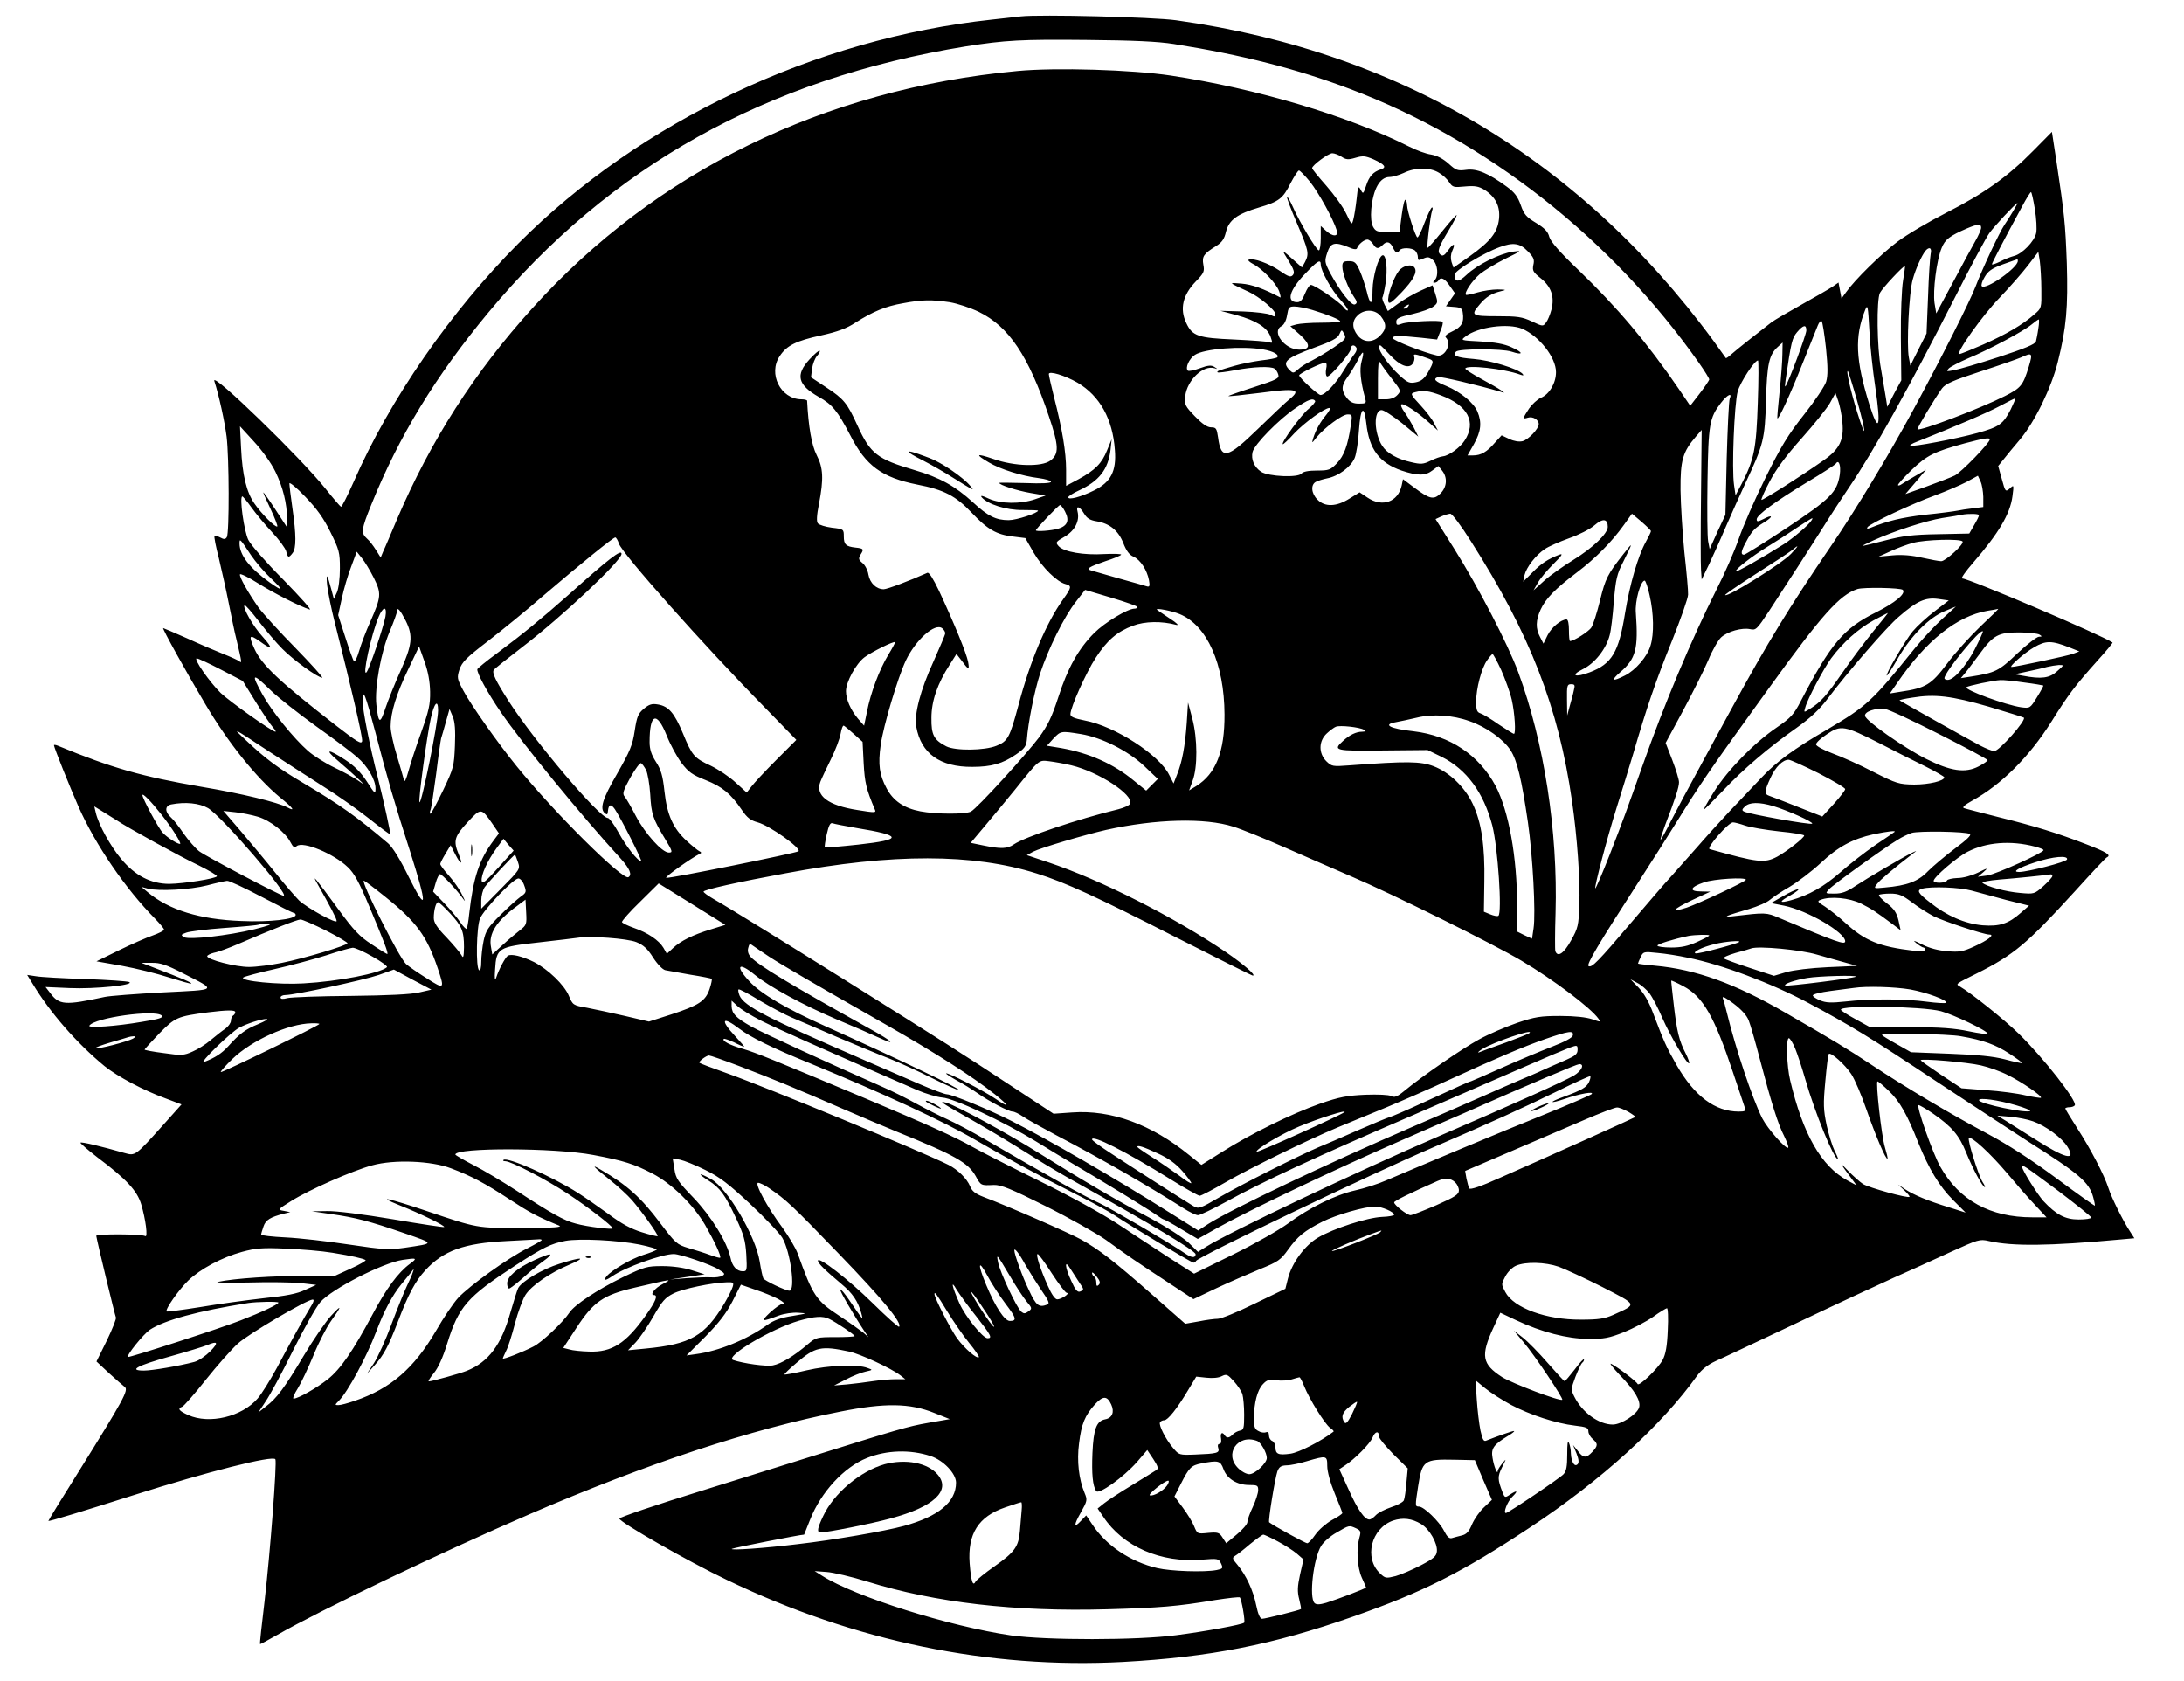 <?xml version="1.0" standalone="no"?>
<!DOCTYPE svg PUBLIC "-//W3C//DTD SVG 20010904//EN"
 "http://www.w3.org/TR/2001/REC-SVG-20010904/DTD/svg10.dtd">
<svg version="1.0" xmlns="http://www.w3.org/2000/svg"
 width="1012pt" height="779pt" viewBox="0 0 1012 779"
 preserveAspectRatio="xMidYMid meet">

<g transform="translate(0,779) scale(0.1,-0.1)"
fill="#000000" stroke="none">
<path d="M4730 7714 c-19 -2 -80 -9 -135 -15 -818 -88 -1627 -470 -2192 -1036
-315 -316 -598 -725 -764 -1105 -29 -65 -55 -117 -59 -116 -4 2 -36 39 -71 83
-114 143 -530 547 -516 500 22 -68 48 -188 57 -258 12 -98 13 -447 1 -466 -7
-10 -13 -11 -31 -1 -12 6 -24 10 -26 7 -3 -3 6 -49 20 -103 13 -55 34 -148 46
-209 12 -60 27 -135 35 -165 27 -115 27 -114 13 -103 -7 5 -40 20 -73 33 -33
13 -108 45 -167 72 -59 26 -110 48 -112 48 -6 0 107 -204 194 -350 106 -180
237 -343 348 -435 60 -48 73 -67 34 -46 -46 24 -210 64 -401 96 -272 47 -412
86 -663 190 -10 4 -18 5 -18 2 0 -10 76 -199 114 -285 78 -176 218 -381 355
-519 22 -23 41 -45 41 -50 0 -5 -24 -17 -52 -27 -29 -10 -100 -41 -157 -69
l-104 -51 119 -21 c65 -12 163 -36 218 -54 54 -17 100 -30 102 -28 4 4 -36 21
-171 73 l-60 23 48 0 c39 1 68 -9 146 -49 158 -81 164 -75 -95 -88 -126 -7
-247 -16 -269 -21 -185 -40 -211 -38 -253 19 l-21 27 113 -5 c115 -5 301 14
275 28 -8 4 -99 10 -204 14 -104 3 -208 9 -229 13 l-40 6 24 -39 c82 -136 205
-277 335 -384 60 -48 180 -112 282 -149 l74 -28 -84 -94 c-131 -146 -130 -145
-180 -131 -105 30 -200 53 -204 48 -3 -2 33 -33 78 -68 136 -102 184 -155 203
-217 21 -70 32 -156 19 -148 -16 10 -228 11 -227 1 5 -31 87 -370 91 -378 3
-5 -16 -53 -42 -107 l-48 -97 58 -54 c32 -29 65 -58 73 -64 19 -14 -5 -58
-214 -393 -78 -124 -141 -227 -140 -228 2 -3 170 48 396 120 340 108 644 185
656 166 8 -13 -24 -432 -50 -657 -13 -108 -23 -198 -21 -199 1 -2 37 18 81 43
199 114 752 379 1169 559 542 234 1026 394 1440 475 206 41 321 39 433 -6 l73
-29 -98 -17 c-98 -17 -140 -30 -578 -167 -126 -40 -331 -103 -455 -142 -236
-73 -400 -129 -400 -135 0 -16 321 -200 498 -284 592 -285 1215 -413 1835
-380 401 22 693 79 1064 209 326 114 508 206 821 413 333 220 610 472 778 707
20 26 47 48 84 65 30 13 199 93 375 176 176 84 379 178 450 210 72 32 190 85
263 119 128 58 135 61 178 51 110 -25 279 -23 607 7 l67 6 -20 31 c-32 48 -86
157 -100 201 -20 62 -84 184 -145 278 -30 47 -55 88 -55 91 0 3 9 6 19 6 11 0
22 4 25 9 12 19 -145 220 -261 333 -68 66 -222 189 -271 217 -21 12 -23 11 78
61 172 86 232 137 454 380 77 85 144 157 149 158 21 10 -2 24 -95 60 -134 52
-237 84 -411 127 -78 20 -149 38 -157 41 -9 3 4 15 38 34 135 74 264 202 368
367 78 125 110 167 212 281 41 45 73 84 71 85 -49 34 -666 297 -697 297 -7 0
16 33 51 73 118 136 171 225 182 307 7 54 7 55 -12 37 -20 -17 -21 -16 -37 43
l-17 61 26 32 c14 18 48 59 76 92 67 80 144 237 174 357 40 159 48 254 42 458
-7 187 -11 225 -48 472 l-21 137 -87 -88 c-119 -121 -228 -198 -403 -287 -82
-42 -184 -102 -226 -134 -76 -57 -198 -177 -238 -234 l-21 -29 -7 37 -7 37
-27 -19 c-15 -10 -79 -47 -142 -82 -63 -35 -126 -72 -140 -82 -60 -46 -167
-131 -188 -150 -12 -11 -24 -19 -25 -17 -622 888 -1481 1416 -2547 1565 -109
15 -632 28 -720 18z m710 -128 c314 -50 566 -114 815 -208 633 -238 1211 -692
1618 -1270 26 -37 47 -71 47 -76 0 -4 -20 -34 -44 -65 l-44 -57 -53 78 c-148
216 -285 378 -466 552 -87 83 -127 130 -134 152 -6 25 -22 41 -61 65 -45 27
-56 39 -71 82 -14 40 -29 60 -65 86 -84 62 -139 85 -188 78 -40 -5 -47 -3 -82
29 -26 23 -53 37 -81 42 -23 3 -69 20 -102 37 -284 143 -708 269 -1104 329
-181 27 -531 38 -711 21 -896 -84 -1675 -465 -2248 -1100 -269 -297 -471 -614
-626 -976 -28 -66 -56 -133 -64 -149 l-12 -29 -22 35 c-12 19 -30 43 -42 53
-28 25 -26 43 21 158 127 315 297 594 541 888 564 679 1291 1084 2213 1234
183 29 258 33 560 30 217 -2 329 -7 405 -19z m776 -522 c21 -14 31 -15 65 -5
34 10 45 9 83 -7 53 -24 63 -38 34 -47 -35 -11 -54 -32 -68 -76 -13 -39 -14
-39 -25 -18 -11 20 -13 15 -19 -44 -4 -36 -11 -79 -15 -94 -7 -27 -8 -26 -33
27 -14 30 -56 88 -92 129 -36 41 -66 77 -66 82 0 13 74 68 93 69 10 0 29 -7
43 -16z m451 -74 c18 -10 39 -30 48 -44 16 -24 21 -25 73 -20 46 4 63 1 90
-15 52 -33 74 -77 68 -135 -7 -63 -39 -104 -137 -174 l-74 -52 -9 26 c-5 17
-4 35 3 51 17 37 7 39 -19 3 -17 -24 -25 -28 -35 -20 -17 14 -10 34 39 115 20
33 36 64 36 68 0 5 -30 -28 -66 -73 -36 -45 -67 -80 -69 -78 -5 5 13 151 21
172 4 11 3 17 -2 14 -5 -4 -20 -36 -34 -72 -13 -36 -28 -66 -32 -66 -8 0 -48
123 -48 149 0 10 -3 21 -7 25 -5 4 -12 -27 -18 -71 l-10 -78 -55 0 c-48 0 -56
3 -68 25 -8 16 -11 44 -8 81 9 94 40 149 85 149 14 0 44 9 66 19 53 26 121 26
162 1z m-597 -42 c40 -50 109 -175 124 -225 10 -31 -19 -31 -51 -1 l-23 21 0
-56 c0 -31 -4 -57 -9 -57 -11 0 -91 134 -121 203 -12 27 -24 47 -26 44 -3 -2
18 -57 46 -122 54 -127 57 -140 37 -179 l-14 -25 -24 21 c-75 67 -73 66 -39
11 26 -42 30 -56 21 -67 -10 -12 -20 -9 -62 20 -50 34 -120 59 -142 51 -7 -2
2 -11 19 -20 43 -22 107 -89 121 -126 6 -18 9 -31 5 -29 -78 41 -131 60 -179
64 -63 5 -64 7 33 -38 50 -23 124 -85 124 -104 0 -12 -4 -13 -22 -3 -13 7 -70
14 -128 16 l-105 3 75 -20 c91 -25 141 -57 157 -99 10 -29 10 -32 -4 -27 -8 4
-82 9 -164 13 -167 7 -194 16 -222 76 -32 66 -16 131 44 193 37 38 41 46 35
77 -7 39 1 51 59 87 27 17 38 32 46 67 14 54 52 82 154 112 91 27 110 41 145
112 17 32 34 59 39 59 5 0 28 -24 51 -52z m3359 -127 c7 -43 10 -93 6 -111 -8
-38 -65 -97 -103 -106 -15 -4 -44 -15 -64 -26 -21 -10 -38 -16 -38 -12 0 5 52
106 139 266 20 38 39 68 42 68 3 0 11 -36 18 -79z m-100 -8 c-12 -21 -31 -50
-41 -65 -23 -34 -102 -202 -134 -286 -25 -66 -159 -332 -289 -572 -111 -205
-265 -461 -381 -630 -193 -283 -295 -450 -456 -745 -36 -66 -106 -194 -155
-285 -50 -91 -109 -202 -132 -247 -23 -46 -43 -83 -46 -83 -3 0 7 30 21 68 47
122 64 175 64 198 0 12 -14 58 -31 102 l-31 80 80 148 c44 82 97 187 117 234
19 47 47 95 60 107 31 28 97 46 135 38 26 -6 31 -1 86 82 116 178 163 251 244
378 45 72 104 162 130 200 116 172 273 454 485 870 75 149 149 286 163 305 23
32 122 138 130 139 2 1 -7 -16 -19 -36z m-149 -78 c0 -8 -12 -36 -27 -62 -15
-26 -62 -113 -104 -192 l-77 -143 -8 48 c-8 57 9 197 33 255 16 40 37 56 118
91 50 21 65 22 65 3z m-2818 -75 c15 -24 24 -25 45 -5 19 20 35 15 48 -13 11
-24 20 -28 30 -12 9 14 58 13 73 -2 7 -7 12 -20 12 -30 0 -15 3 -16 25 -6 21
9 28 8 45 -7 22 -20 27 -74 8 -93 -9 -9 -9 -12 -1 -12 7 0 15 5 18 10 11 19
30 10 53 -25 l24 -34 -21 -30 -21 -30 37 -3 c31 -2 39 -7 41 -27 7 -44 -6 -67
-48 -86 -28 -13 -37 -22 -30 -29 28 -28 -4 -92 -42 -83 -63 14 -208 72 -205
81 4 12 25 12 134 1 l72 -8 15 38 c9 21 14 41 10 44 -9 9 -161 2 -189 -9 -21
-8 -25 -7 -25 10 0 15 14 22 75 35 42 10 85 25 97 35 21 16 21 20 9 58 l-13
40 -54 -24 c-29 -13 -75 -39 -103 -59 l-50 -36 -15 29 c-8 16 -13 32 -10 34 2
3 9 32 14 64 11 65 3 137 -14 131 -19 -6 -45 -99 -46 -159 0 -32 -3 -58 -8
-58 -4 0 -13 22 -19 50 -7 27 -21 70 -32 95 -17 39 -24 45 -50 45 -26 0 -31
-4 -31 -25 0 -31 27 -101 53 -139 16 -23 17 -30 6 -36 -15 -10 -69 59 -116
146 -25 49 -26 54 -13 93 15 47 35 52 98 26 24 -11 38 -12 40 -5 6 18 33 40
48 40 7 0 19 -9 26 -20z m717 -34 c28 -28 32 -39 26 -64 -5 -26 -1 -33 34 -61
49 -39 65 -86 50 -145 -6 -23 -17 -50 -25 -60 -14 -19 -15 -19 -66 5 -45 21
-66 24 -160 24 -119 0 -125 4 -82 54 29 35 55 51 99 62 27 6 25 7 -15 8 -25 0
-67 -6 -94 -14 -27 -8 -51 -13 -53 -11 -10 9 29 66 64 96 21 17 74 49 118 71
78 38 79 39 35 33 -61 -9 -166 -61 -214 -107 -38 -36 -55 -36 -56 0 0 19 130
99 209 128 62 23 94 19 130 -19z m1867 -13 c-3 -16 -9 -104 -12 -198 l-7 -170
-38 -75 -37 -74 -7 38 c-11 56 1 303 18 361 14 50 40 108 59 133 18 21 31 13
24 -15z m513 -164 c1 -86 1 -87 -32 -115 -54 -48 -131 -93 -237 -140 -55 -24
-104 -44 -110 -44 -21 0 107 180 185 260 45 47 104 114 131 149 l49 64 7 -44
c3 -24 7 -83 7 -130z m-109 132 c0 -32 -149 -136 -167 -117 -4 4 1 23 13 42
16 28 33 40 84 59 36 13 66 23 68 24 1 1 2 -3 2 -8z m-3230 -17 c0 -28 50
-119 91 -163 22 -24 38 -46 34 -49 -3 -3 -12 4 -20 15 -16 23 -133 103 -151
103 -6 0 -18 -18 -27 -40 -11 -28 -21 -40 -36 -40 -52 0 -37 55 36 131 58 61
73 70 73 43z m2698 -75 c-6 -36 -11 -150 -10 -262 l2 -199 -33 -61 -32 -62 -7
45 c-4 25 -14 83 -22 130 -19 99 -21 321 -5 353 12 23 111 129 116 124 1 -2
-3 -32 -9 -68z m-4418 -99 c36 -6 97 -26 136 -45 139 -68 230 -204 324 -483
47 -139 48 -175 7 -206 -41 -30 -167 -27 -265 8 -79 27 -86 22 -19 -17 52 -31
154 -63 230 -72 31 -4 57 -12 57 -17 0 -7 -43 -9 -120 -6 -66 2 -120 2 -120 1
0 -10 82 -36 145 -47 l70 -12 -49 -17 c-67 -23 -160 -22 -215 3 -29 14 -40 16
-32 6 27 -32 114 -60 189 -59 39 0 72 -1 72 -3 0 -11 -100 -44 -136 -44 -59 0
-96 18 -166 83 -82 75 -154 115 -270 149 -173 51 -205 75 -265 207 -47 103
-63 123 -144 176 l-71 47 5 40 c3 22 13 48 23 59 9 10 15 21 12 24 -3 3 -24
-15 -47 -40 -66 -72 -55 -118 43 -174 63 -35 87 -65 146 -178 72 -141 146
-195 310 -228 125 -24 179 -53 252 -130 74 -78 115 -102 193 -111 l56 -7 39
-68 c41 -70 108 -135 147 -145 30 -8 29 -15 -11 -71 -78 -109 -153 -286 -207
-491 -40 -149 -49 -166 -101 -187 -56 -23 -191 -24 -233 -3 -58 30 -70 53 -69
132 0 78 28 159 85 247 l31 49 21 -27 c36 -49 40 -50 33 -10 -7 39 -65 180
-135 330 -27 56 -46 87 -54 83 -80 -36 -186 -76 -202 -76 -34 0 -64 28 -71 68
-3 20 -16 45 -28 54 -18 15 -19 20 -8 39 16 25 14 28 -24 32 -44 5 -54 14 -54
52 0 33 -1 34 -55 40 -30 4 -59 13 -65 20 -7 8 -6 36 5 91 22 115 20 166 -11
226 -23 45 -38 132 -44 251 0 4 -12 7 -27 7 -96 1 -155 119 -100 200 32 49 76
71 192 96 76 17 118 32 160 60 81 51 138 75 219 89 89 17 134 17 216 5z m2125
-20 c-3 -5 -12 -10 -18 -10 -7 0 -6 4 3 10 19 12 23 12 15 0z m2165 -377 c27
-185 16 -216 -28 -77 -64 207 -69 314 -19 439 11 27 13 16 19 -95 3 -69 16
-189 28 -267z m-2609 361 c72 -22 129 -45 129 -53 0 -3 -39 -6 -87 -6 -49 0
-101 -4 -116 -8 l-28 -8 46 -41 c49 -45 48 -68 -5 -68 -67 0 -130 84 -82 109
12 6 22 26 26 51 6 36 9 40 34 40 16 0 53 -7 83 -16z m318 -30 c27 -35 26 -59
-4 -89 -33 -34 -77 -33 -104 1 -27 34 -27 68 1 94 32 29 81 27 107 -6z m2062
-147 c9 -88 9 -126 1 -155 -6 -20 -52 -89 -102 -152 -75 -95 -107 -147 -180
-295 -49 -99 -104 -225 -123 -281 -19 -55 -65 -161 -103 -235 -118 -235 -242
-531 -340 -808 -81 -228 -89 -251 -156 -423 -34 -87 -64 -156 -66 -154 -5 6
53 227 98 371 23 72 57 184 77 250 63 216 104 337 180 525 41 102 75 199 75
215 1 17 -7 104 -17 195 -9 91 -17 221 -18 290 -1 137 10 176 71 247 l27 31
-3 -301 c-2 -166 -2 -322 0 -347 l3 -45 34 70 c18 39 53 115 76 170 24 55 65
147 92 205 85 181 91 205 96 385 5 169 14 212 56 249 l21 19 -1 -54 c0 -30 -6
-108 -13 -174 -7 -66 -12 -121 -10 -123 5 -7 59 109 116 253 33 83 65 162 71
177 6 15 14 24 18 20 4 -4 13 -60 20 -125z m984 91 c-3 -24 -9 -51 -11 -60 -4
-13 -53 -33 -172 -72 -92 -30 -185 -57 -207 -61 -36 -7 -38 -6 -25 8 8 8 49
29 90 47 97 40 257 126 293 156 16 13 31 24 34 24 2 0 2 -19 -2 -42z m-2392
-1 c79 -34 157 -133 157 -201 0 -51 -31 -103 -70 -119 -16 -7 -41 -30 -55 -50
-30 -46 -31 -50 -5 -42 23 7 50 -10 50 -30 0 -22 -48 -72 -75 -79 -16 -4 -40
0 -61 10 l-36 17 -32 -35 c-36 -42 -64 -58 -100 -58 l-26 0 30 53 c33 59 37
100 16 150 -17 41 -78 91 -145 119 -52 21 -62 32 -38 41 11 4 188 -38 287 -67
24 -8 24 -7 5 6 -11 8 -53 32 -92 53 -40 22 -73 43 -73 47 0 19 180 0 255 -28
14 -5 17 -4 10 4 -22 24 -150 63 -227 69 -77 6 -100 15 -81 34 14 14 213 14
256 0 57 -19 58 -5 1 20 -34 16 -77 23 -143 27 -94 5 -94 5 -70 23 56 44 196
63 262 36z m1317 -8 c0 -19 -85 -247 -97 -259 -3 -3 -2 11 1 30 26 178 30 193
53 221 29 34 43 37 43 8z m-2140 -19 c9 -17 3 -24 -47 -58 -32 -22 -78 -49
-103 -62 -25 -12 -55 -31 -66 -42 -20 -18 -23 -18 -38 -3 -38 38 -19 55 116
105 73 26 106 43 113 59 12 26 12 26 25 1z m55 -61 c4 -5 0 -18 -7 -27 -8 -9
-31 -45 -52 -79 -35 -59 -86 -113 -107 -113 -12 0 -99 80 -99 91 0 9 104 59
122 59 5 0 7 -13 3 -29 -3 -16 -2 -32 4 -35 11 -7 111 109 111 130 0 16 16 19
25 3z m155 -33 c47 -51 88 -66 106 -41 7 9 10 24 7 32 -6 16 4 14 65 -8 27
-10 27 -14 -1 -64 -17 -29 -31 -41 -56 -46 -29 -6 -38 -2 -72 28 -64 58 -119
143 -93 143 2 0 22 -20 44 -44z m-587 25 c47 -8 77 -25 65 -37 -4 -3 -37 -10
-75 -14 -37 -5 -93 -16 -123 -25 -77 -22 -83 -25 -78 -30 2 -3 39 2 82 10 83
16 164 19 182 7 6 -4 14 -16 17 -27 6 -18 -6 -24 -114 -59 -66 -21 -119 -40
-117 -41 2 -2 68 5 148 15 164 22 192 17 137 -28 -18 -14 -84 -77 -148 -139
-143 -139 -171 -145 -185 -39 -6 41 -9 46 -32 46 -18 0 -41 16 -75 51 -46 48
-49 54 -45 94 9 74 83 145 136 129 15 -5 15 -4 -1 6 -14 9 -29 8 -67 -6 -27
-10 -52 -15 -56 -11 -13 13 6 55 33 73 43 28 215 42 316 25z m456 -56 c-10
-36 -5 -90 17 -172 6 -21 3 -23 -29 -23 -26 0 -41 7 -56 26 -27 35 -26 58 3
97 13 18 34 52 46 75 26 52 34 51 19 -3z m3092 -23 c-27 -88 -36 -99 -111
-137 -115 -58 -394 -164 -405 -154 -3 4 81 145 114 190 16 21 52 37 178 78 87
28 172 58 188 65 52 24 55 21 36 -42z m-2953 -55 c44 -56 45 -58 27 -77 -12
-13 -31 -20 -54 -20 l-36 0 0 95 c0 64 3 89 9 77 5 -9 29 -43 54 -75z m1697
-114 c-7 -214 -17 -261 -74 -373 l-29 -55 -7 48 c-11 74 1 374 17 434 13 44
78 143 94 143 3 0 3 -89 -1 -197z m-3152 94 c103 -61 163 -168 173 -312 8 -98
-19 -149 -96 -187 -60 -30 -120 -46 -120 -32 0 5 22 19 48 31 95 44 137 98
148 190 l5 48 -21 -51 c-24 -60 -55 -92 -132 -134 l-58 -31 0 74 c0 82 -18
190 -56 337 -13 52 -24 100 -24 107 0 16 74 -6 133 -40z m3611 -79 c45 -159
46 -200 1 -56 -31 101 -53 199 -42 188 2 -3 21 -62 41 -132z m-1929 21 c127
-47 168 -125 111 -211 -21 -32 -72 -69 -99 -72 -12 -1 -39 -11 -59 -21 -33
-16 -44 -17 -90 -6 -63 14 -111 41 -133 75 -39 60 -41 166 -3 166 11 0 53 -28
95 -61 l75 -62 -22 44 c-13 24 -32 56 -43 71 -11 15 -18 31 -14 34 8 9 75 -35
129 -84 l41 -37 -18 34 c-9 19 -37 55 -61 81 -49 53 -51 57 -26 63 36 10 63 6
117 -14z m1862 -125 c8 -82 -13 -125 -86 -176 -99 -70 -285 -188 -289 -184 -2
3 15 42 39 87 30 57 75 117 147 198 57 64 116 137 131 163 l26 47 13 -37 c7
-20 16 -64 19 -98z m-522 109 c-4 -10 -10 -135 -14 -278 l-6 -260 -37 -79 -36
-80 -7 36 c-4 20 -5 146 -3 279 4 264 9 293 62 362 30 39 54 50 41 20z m1302
-50 c-35 -68 -53 -81 -154 -109 -97 -27 -304 -66 -312 -59 -2 3 11 11 30 18
181 72 326 134 384 165 39 21 71 37 73 36 2 -1 -8 -24 -21 -51z m-3223 39 c2
-4 -11 -20 -30 -36 -33 -26 -128 -156 -120 -164 2 -2 26 20 52 49 48 51 142
119 164 119 7 0 0 -14 -14 -31 -29 -35 -49 -71 -61 -109 -7 -25 -7 -25 15 3
36 45 120 107 144 107 22 0 23 -2 15 -52 -14 -93 -31 -139 -64 -174 -30 -31
-37 -34 -92 -34 -40 0 -65 -5 -72 -14 -17 -20 -152 -14 -187 8 -33 22 -48 58
-40 92 9 36 123 152 199 203 60 41 81 48 91 33z m237 -103 c13 -120 60 -183
163 -219 75 -25 111 -25 144 1 l27 20 17 -21 c26 -32 23 -76 -7 -106 -31 -31
-50 -27 -122 27 l-52 39 -6 -29 c-17 -77 -90 -103 -159 -56 l-36 24 -47 -29
c-60 -38 -114 -40 -148 -5 -29 28 -33 70 -7 83 9 5 33 12 52 16 52 10 109 52
127 94 8 19 17 78 20 129 7 105 24 122 34 32z m-5055 -224 c35 -72 54 -148 54
-218 l0 -40 -55 84 c-30 46 -55 81 -55 77 0 -3 16 -39 35 -79 19 -40 32 -75
30 -78 -8 -7 -73 58 -106 106 -37 53 -56 132 -62 258 l-5 100 64 -70 c38 -41
80 -99 100 -140z m7944 149 c0 -16 -133 -153 -162 -167 -18 -9 -77 -31 -131
-51 l-98 -35 48 56 48 57 -50 -29 c-28 -16 -56 -33 -63 -38 -7 -5 -15 -8 -17
-5 -3 3 25 34 62 70 72 69 105 85 247 124 87 23 116 28 116 18z m-695 -163
c-12 -81 -44 -113 -246 -247 -103 -68 -192 -124 -198 -124 -16 0 -14 16 9 58
27 51 39 64 83 91 45 27 43 40 -2 16 -26 -13 -31 -13 -31 -1 0 19 82 80 232
171 71 42 130 81 134 86 14 23 25 -6 19 -50z m665 -103 l0 -47 -47 -6 c-27 -3
-59 -8 -73 -11 -14 -3 -82 -12 -151 -19 -108 -13 -172 -28 -253 -61 -13 -5
-17 -4 -13 3 10 17 211 111 314 148 51 19 116 47 145 62 l53 29 12 -26 c7 -14
12 -46 13 -72z m-7659 -163 c41 -83 44 -94 44 -169 0 -46 -6 -94 -14 -111
l-14 -30 -12 45 c-19 73 -25 79 -19 17 4 -31 19 -108 35 -170 72 -284 130
-532 127 -550 -3 -17 -22 -5 -123 73 -260 202 -342 279 -376 354 -28 62 -24
69 23 36 60 -44 66 -37 15 20 -45 49 -94 136 -84 146 3 3 32 -30 65 -73 33
-43 82 -101 110 -129 51 -52 165 -134 185 -134 6 0 -50 62 -124 138 -74 75
-151 160 -171 187 -49 70 -90 143 -86 154 1 5 39 -13 83 -41 75 -47 195 -108
240 -122 11 -3 -44 58 -121 137 -78 78 -151 161 -163 185 -20 39 -43 202 -28
202 3 0 22 -23 42 -51 20 -28 63 -80 95 -114 33 -35 62 -75 66 -89 7 -31 12
-32 30 -8 17 22 17 83 -1 207 -8 55 -14 107 -14 115 0 8 33 -19 73 -61 54 -56
85 -99 117 -164z m3404 95 c22 -42 11 -67 -33 -80 -33 -9 -102 -14 -102 -7 0
7 105 117 112 117 4 0 15 -14 23 -30z m88 -9 c13 -22 27 -31 57 -36 62 -10
102 -43 125 -101 14 -36 28 -55 47 -63 32 -14 63 -62 72 -109 5 -28 3 -33 -12
-28 -9 3 -66 19 -127 36 -60 17 -118 34 -129 37 -26 7 -10 17 66 43 37 12 70
25 73 30 2 4 -32 5 -78 3 -95 -6 -187 10 -211 36 -16 18 -15 20 28 45 47 28
70 73 59 116 -8 30 10 24 30 -9z m1793 -129 c273 -428 406 -770 468 -1202 24
-164 39 -373 34 -484 -3 -93 -6 -106 -38 -163 -33 -60 -62 -80 -73 -50 -2 6
-2 86 1 177 11 379 -53 791 -173 1116 -48 130 -185 394 -295 569 l-88 140 26
12 c15 7 34 12 42 13 9 0 50 -55 96 -128z m834 47 c0 -4 -11 -26 -24 -50 -36
-65 -74 -196 -96 -330 -29 -181 -61 -235 -164 -274 -68 -26 -92 -15 -31 15 55
27 108 94 124 158 6 21 14 90 19 155 9 104 14 127 44 185 46 93 46 93 2 37
-75 -95 -85 -115 -110 -217 -14 -57 -32 -113 -40 -125 -12 -19 -81 -63 -99
-63 -3 0 -5 23 -5 50 0 30 -4 50 -11 50 -26 0 -70 -37 -88 -73 l-19 -39 -16
31 c-21 39 -20 77 3 127 23 50 65 94 168 172 87 66 161 141 217 219 l38 53 44
-37 c24 -21 44 -40 44 -44z m1520 74 c0 -5 -10 -25 -23 -47 l-22 -38 -145 -3
c-118 -2 -164 -8 -245 -29 -55 -14 -102 -26 -105 -25 -3 0 20 11 50 25 95 43
242 91 320 104 41 6 82 13 90 15 32 6 80 5 80 -2z m-1720 -54 c0 -31 -69 -97
-158 -152 -47 -29 -108 -72 -136 -97 l-50 -45 20 35 c10 19 43 58 72 87 40 40
47 50 27 43 -52 -20 -83 -40 -124 -82 l-43 -43 6 30 c9 37 52 93 94 121 17 12
68 34 112 50 46 16 97 42 118 60 39 34 62 31 62 -7z m944 30 c-12 -21 -86 -83
-128 -110 -98 -62 -218 -130 -222 -126 -7 7 74 70 146 114 36 22 97 61 135 87
76 50 80 52 69 35z m-5526 -108 c17 -48 393 -471 674 -757 l148 -152 -93 -93
c-52 -52 -103 -107 -115 -123 l-22 -28 -52 47 c-29 27 -81 61 -114 77 -78 36
-87 47 -129 149 -40 96 -67 127 -116 135 -28 5 -41 1 -66 -20 -26 -22 -32 -36
-42 -102 -10 -66 -21 -93 -81 -198 -69 -119 -82 -163 -57 -184 10 -8 13 -6 14
10 3 32 14 35 32 9 29 -43 129 -241 122 -241 -16 0 -70 69 -105 133 -20 37
-43 67 -49 67 -39 0 -342 358 -459 540 -62 97 -79 133 -70 146 4 6 63 53 132
106 186 142 460 400 460 432 0 23 -57 -21 -247 -191 -121 -107 -207 -178 -333
-272 -47 -34 -86 -67 -88 -71 -5 -14 47 -110 109 -200 94 -138 376 -483 557
-680 40 -45 52 -73 34 -84 -26 -16 -342 297 -518 514 -87 107 -214 287 -248
352 -28 53 -29 58 -17 96 12 35 32 55 131 131 65 50 183 146 261 214 171 146
320 267 330 267 4 0 12 -13 17 -29z m-1705 -53 c21 -31 62 -79 92 -107 61 -58
59 -65 -6 -19 -92 66 -139 126 -139 180 0 25 2 23 53 -54z m7931 63 c8 -12
-79 -91 -99 -91 -9 0 -48 7 -88 16 -47 11 -93 15 -137 11 l-65 -6 55 25 c30
14 78 32 105 39 56 15 221 20 229 6z m-795 -57 c-44 -46 -294 -202 -305 -191
-3 2 60 45 139 96 79 50 155 100 168 110 37 31 36 25 -2 -15z m-6567 -111 c36
-73 35 -87 -16 -203 -20 -44 -43 -105 -52 -136 -9 -31 -19 -52 -24 -47 -4 4
-22 54 -40 111 l-33 102 17 78 c9 42 28 108 43 146 l26 70 24 -30 c13 -16 38
-57 55 -91z m5912 -82 c19 -83 21 -178 4 -232 -14 -50 -69 -114 -119 -139 -59
-30 -67 -24 -21 16 72 62 84 107 72 274 -5 54 22 150 41 150 4 0 15 -31 23
-69z m1173 26 c16 -17 -36 -60 -124 -104 -150 -74 -209 -144 -348 -410 -33
-64 -46 -78 -113 -124 -104 -71 -226 -196 -289 -296 -29 -46 -50 -83 -47 -83
3 0 42 39 87 86 94 100 215 203 342 292 62 44 106 85 140 130 98 130 278 338
334 385 84 73 123 90 182 82 l49 -7 -64 -49 c-36 -27 -82 -69 -103 -94 -35
-42 -130 -205 -120 -205 3 0 27 37 53 83 60 102 142 185 214 215 l53 22 -65
-59 c-36 -33 -91 -93 -124 -133 -200 -248 -221 -268 -409 -379 -156 -91 -232
-147 -302 -221 -37 -40 -105 -110 -149 -157 -45 -48 -112 -122 -150 -166 -38
-43 -92 -104 -120 -135 -28 -30 -111 -127 -186 -215 -152 -179 -182 -210 -197
-201 -11 7 45 101 229 386 62 96 142 222 178 280 109 176 155 244 431 625 242
335 325 429 408 456 29 9 200 6 210 -4z m-3547 -79 c0 -5 -6 -8 -13 -8 -32 0
-138 -64 -187 -113 -73 -73 -123 -163 -166 -297 -30 -92 -48 -129 -89 -186
-60 -80 -288 -330 -316 -344 -24 -13 -161 -13 -234 1 -75 14 -126 48 -157 107
-33 62 -40 109 -27 201 12 87 79 311 116 390 46 97 136 177 169 150 8 -6 14
-17 14 -23 0 -6 -25 -65 -55 -132 -60 -131 -90 -244 -79 -302 22 -123 110
-186 259 -185 89 0 141 15 202 57 40 27 48 39 51 67 6 83 35 225 61 307 38
116 113 267 167 335 l42 54 121 -36 c67 -20 121 -39 121 -43z m-3484 -45 c-9
-48 -75 -245 -88 -258 -21 -22 23 179 57 258 8 20 20 37 26 37 7 0 9 -13 5
-37z m94 -19 c35 -70 30 -112 -24 -232 -26 -57 -57 -135 -70 -173 -25 -76 -32
-73 -42 15 -9 78 21 245 62 341 19 45 34 87 34 94 0 21 15 4 40 -45z m3586 31
c127 -52 207 -231 208 -465 1 -172 -40 -275 -131 -332 l-33 -20 16 44 c24 63
23 196 -1 288 l-20 75 -6 -95 c-8 -109 -21 -179 -45 -239 l-16 -41 -21 41
c-46 92 -251 225 -391 251 -50 10 -66 17 -66 29 0 31 73 194 117 261 53 82
100 122 173 149 55 21 133 22 200 4 15 -4 4 8 -29 29 -29 19 -56 38 -60 41 -9
10 69 -5 105 -20z m3711 -57 c-48 -46 -118 -123 -155 -173 -73 -97 -98 -113
-216 -130 l-49 -8 34 49 c133 195 277 310 418 334 25 4 48 8 50 9 3 0 -34 -36
-82 -81z m-496 -22 c-38 -47 -103 -133 -144 -193 -76 -109 -99 -135 -150 -167
-29 -18 -29 -18 -22 6 10 39 85 180 120 228 54 73 126 137 195 175 36 19 66
35 68 35 1 0 -29 -38 -67 -84z m468 -87 c-43 -80 -96 -139 -124 -139 -8 0 -15
3 -15 8 0 27 165 230 178 217 2 -2 -16 -41 -39 -86z m301 71 c13 -8 13 -10 -2
-10 -10 0 -55 -35 -101 -78 -85 -81 -101 -89 -216 -107 l-45 -7 25 30 c13 17
42 55 64 85 61 84 85 97 180 97 44 0 87 -5 95 -10z m-5334 -94 c-41 -68 -82
-176 -99 -265 l-13 -63 -29 33 c-34 41 -55 89 -55 127 0 42 46 127 86 157 32
24 136 76 142 70 1 -1 -13 -28 -32 -59z m5474 34 l45 -18 -29 -11 c-22 -9
-266 -61 -285 -61 -15 0 62 67 104 91 55 32 81 32 165 -1z m-7597 -205 c1 -59
-6 -89 -42 -190 -24 -66 -50 -147 -59 -180 -10 -37 -18 -52 -20 -40 -3 11 -17
62 -33 114 -16 51 -29 112 -29 135 0 65 27 152 82 266 l50 105 25 -70 c17 -47
25 -93 26 -140z m4963 101 c18 -41 41 -103 49 -138 14 -62 20 -158 10 -158 -3
0 -35 20 -71 44 -35 25 -74 48 -84 51 -16 5 -20 15 -20 54 0 61 25 156 51 192
11 16 23 29 25 29 3 0 21 -33 40 -74z m-5931 1 l100 -52 60 -97 c33 -53 69
-106 79 -117 11 -12 16 -21 12 -21 -15 0 -212 140 -253 179 -52 51 -129 161
-111 161 7 -1 58 -24 113 -53z m8507 -7 c-35 -32 -73 -37 -157 -21 l-40 7 60
13 c33 7 74 16 90 21 17 4 41 8 55 9 25 0 25 0 -8 -29z m-8277 -89 c33 -32
128 -107 210 -166 83 -59 168 -123 190 -143 49 -42 85 -105 85 -145 0 -28 -3
-26 -40 32 -29 44 -57 72 -101 101 -80 52 -97 50 -35 -3 27 -23 68 -59 90 -80
38 -36 39 -37 6 -14 -19 14 -69 41 -111 61 -42 20 -97 55 -122 77 -66 58 -168
184 -210 260 -56 101 -49 105 38 20z m8124 37 c48 -6 87 -13 89 -14 2 -1 -11
-25 -29 -54 -32 -52 -33 -52 -73 -47 -71 10 -265 81 -254 93 7 7 127 32 157
33 14 1 63 -4 110 -11z m-2086 -35 c-3 -16 -12 -48 -19 -73 l-12 -45 -1 73
c-1 66 1 72 19 72 17 0 19 -4 13 -27z m-5553 -198 c55 -212 87 -323 160 -549
81 -255 80 -291 -5 -121 -41 84 -76 140 -97 158 -146 124 -222 178 -394 280
-115 68 -172 110 -264 197 -67 63 -68 63 107 -52 78 -51 192 -124 253 -163 61
-38 155 -104 208 -146 53 -42 98 -76 100 -74 3 3 -29 149 -58 265 -37 145 -70
312 -70 353 1 62 12 33 60 -148z m7475 121 c87 -26 161 -49 163 -51 12 -12
-115 -155 -137 -155 -9 0 -39 12 -66 26 -49 26 -367 204 -373 209 -2 2 25 8
60 13 103 17 180 8 353 -42z m-7185 -18 c0 -57 -77 -434 -86 -425 -7 6 35 312
52 388 16 73 34 92 34 37z m6957 -110 c123 -62 223 -116 223 -120 0 -4 -19
-17 -42 -29 -62 -32 -129 -22 -243 35 -103 52 -278 175 -283 199 -4 20 49 38
93 32 17 -2 130 -55 252 -117z m-6879 -53 c-4 -96 -6 -104 -55 -207 -29 -60
-55 -108 -58 -108 -4 0 -4 8 0 18 4 9 15 84 26 166 10 83 21 157 23 165 3 9
13 43 22 76 l17 60 15 -35 c10 -25 13 -63 10 -135z m4701 114 c77 -26 159 -85
191 -136 30 -47 51 -134 80 -333 22 -152 37 -421 26 -492 l-7 -47 -35 16 -34
17 0 118 c0 227 -39 441 -100 557 -77 143 -211 233 -380 253 -109 12 -145 31
-83 42 21 4 65 13 98 21 73 18 167 12 244 -16z m-3720 -66 c17 -43 48 -100 69
-128 32 -42 50 -55 111 -79 78 -31 117 -63 168 -138 25 -37 41 -49 74 -58 55
-15 203 -120 189 -134 -9 -8 -600 -128 -613 -123 -9 3 115 91 157 112 7 3 6 7
-3 11 -8 4 -34 25 -59 48 -63 58 -91 120 -103 229 -8 74 -16 101 -40 138 -21
33 -29 58 -29 91 0 133 33 145 79 31z m868 6 l40 -36 5 -99 c5 -91 12 -120 52
-215 7 -15 0 -15 -80 -2 -137 21 -197 67 -173 130 6 16 28 62 49 105 21 42 41
95 45 118 4 22 10 40 15 38 4 -2 25 -19 47 -39z m2363 20 c12 -6 10 -8 -8 -9
-28 0 -59 -15 -89 -43 -49 -44 -37 -47 185 -44 l207 2 66 -32 c114 -57 194
-165 234 -318 26 -102 46 -407 28 -418 -5 -3 -21 0 -38 7 l-29 12 2 140 c3
164 -13 274 -54 360 -37 78 -108 146 -181 174 -61 23 -122 24 -390 4 -78 -6
-82 -5 -107 19 -37 37 -36 94 2 129 15 14 34 28 42 31 19 8 110 -2 130 -14z
m2388 -62 c70 -36 166 -85 214 -108 48 -24 87 -47 87 -50 2 -17 -71 -34 -139
-34 -71 1 -81 4 -190 59 -63 33 -149 71 -190 86 -43 16 -75 34 -75 41 0 8 22
29 50 47 65 44 81 41 243 -41z m-3699 42 c97 -16 219 -78 294 -149 l62 -59
-27 -27 -27 -27 -58 47 c-93 77 -206 127 -335 150 l-67 11 30 33 c34 36 36 36
128 21z m-44 -145 c125 -30 288 -136 272 -177 -3 -8 -27 -19 -54 -26 -189 -46
-435 -129 -485 -163 -30 -21 -60 -22 -142 -5 l-58 12 63 75 c35 42 99 118 141
170 115 143 110 139 160 133 24 -3 70 -11 103 -19z m3461 -36 c68 -35 124 -68
124 -74 0 -6 -24 -37 -53 -69 l-53 -58 -114 45 c-63 25 -123 48 -132 51 -24 8
-22 22 6 83 23 51 57 84 84 84 8 0 70 -28 138 -62z m-5432 14 c7 -15 16 -65
19 -112 5 -92 12 -113 69 -207 35 -58 36 -63 17 -63 -31 0 -110 88 -153 170
-21 41 -45 82 -52 90 -11 13 -6 27 27 88 23 40 45 70 50 66 5 -3 15 -17 23
-32z m-2245 -207 c48 -61 95 -135 85 -135 -13 0 -61 31 -80 52 -20 21 -94 159
-94 174 0 12 41 -30 89 -91z m215 31 c63 -37 381 -406 350 -406 -14 0 -359
182 -391 206 -18 14 -50 51 -72 82 -21 31 -48 66 -60 76 -28 25 -27 53 2 59
66 13 131 6 171 -17z m7254 9 c69 -21 186 -74 179 -81 -6 -7 -293 44 -315 56
-11 5 -11 10 3 23 21 21 66 22 133 2z m-7678 -65 c50 -34 297 -170 382 -210
48 -24 86 -46 83 -50 -7 -11 -153 -34 -220 -35 -86 0 -159 38 -224 116 -50 60
-104 158 -117 213 l-7 30 39 -24 c21 -13 50 -31 64 -40z m1742 -17 l30 -44
-24 -32 c-68 -90 -95 -173 -114 -342 -3 -33 -9 -63 -11 -68 -2 -4 -16 9 -30
30 -14 21 -48 61 -76 90 l-50 52 12 41 c6 22 16 40 20 40 9 0 76 -71 104 -110
15 -21 15 -19 -2 15 -10 22 -37 61 -60 87 -23 25 -41 50 -41 55 0 4 11 26 24
47 l24 40 22 -43 c26 -51 37 -49 15 2 -25 61 -20 81 41 147 63 68 64 68 116
-7z m-1087 33 c57 -17 128 -73 151 -118 12 -23 18 -27 29 -18 29 24 172 -35
237 -98 29 -27 53 -71 99 -181 68 -162 91 -221 83 -221 -2 0 -35 20 -72 45
-56 36 -83 65 -154 162 -107 146 -126 169 -97 118 60 -106 89 -161 89 -172 0
-15 -136 60 -174 95 -15 15 -65 72 -109 127 -44 55 -117 142 -161 194 l-81 94
55 -6 c30 -3 78 -13 105 -21z m4520 -46 c39 -12 147 -56 240 -97 94 -41 233
-102 310 -135 183 -78 652 -310 785 -389 147 -87 321 -218 357 -269 12 -16 10
-16 -30 -2 -27 9 -79 15 -147 15 -92 0 -117 -4 -200 -32 -52 -18 -132 -52
-177 -77 -77 -42 -261 -168 -348 -240 -32 -26 -44 -30 -59 -22 -11 6 -60 8
-120 6 -84 -4 -119 -10 -211 -42 -128 -45 -320 -139 -454 -224 l-94 -59 -56
45 c-176 143 -362 211 -543 198 l-86 -6 -204 134 c-205 135 -302 197 -768 489
-259 162 -530 330 -607 374 -24 14 -43 28 -43 32 0 9 163 45 380 85 498 93
869 92 1164 -1 134 -42 275 -107 642 -294 193 -98 355 -179 359 -179 18 0 -43
53 -125 109 -237 161 -580 335 -823 416 l-99 33 29 16 c35 18 238 78 338 101
230 51 459 57 590 15z m-1747 -6 c215 -35 218 -54 10 -77 -83 -9 -154 -15
-156 -13 -2 3 2 30 9 61 9 40 16 54 26 51 8 -3 58 -13 111 -22z m4119 11 c23
-8 94 -20 158 -27 63 -6 115 -15 115 -19 0 -11 -81 -74 -125 -98 -59 -31 -88
-28 -313 35 -17 5 87 124 108 124 8 0 34 -7 57 -15z m692 -29 c-2 -2 -42 -30
-89 -61 -47 -32 -120 -89 -163 -127 -77 -67 -146 -106 -229 -129 -56 -15 -56
-7 0 24 26 15 41 27 33 27 -7 0 -39 -14 -69 -32 l-56 -32 61 -12 c108 -22 283
-124 283 -165 0 -18 -40 -4 -305 108 -61 26 -63 26 -215 8 -53 -6 -34 2 76 34
39 12 82 30 95 42 13 11 54 39 91 60 37 22 102 71 144 110 82 77 148 112 246
134 63 13 105 18 97 11z m349 -10 c8 -5 -15 -27 -69 -67 -45 -34 -101 -81
-125 -105 -46 -48 -97 -67 -201 -76 -51 -5 -52 -5 -35 17 13 18 77 72 167 141
19 14 19 14 -5 3 -45 -22 -210 -119 -263 -154 -40 -27 -62 -35 -96 -35 -44 0
-44 0 -26 20 20 22 256 192 318 229 20 13 50 27 65 32 32 10 252 7 270 -5z
m-6820 -157 c-59 -65 -74 -77 -76 -60 -4 26 27 94 68 150 l33 45 23 -28 24
-27 -72 -80z m7120 99 c23 -6 42 -13 41 -17 -2 -13 -217 -110 -259 -117 l-45
-6 25 21 c24 21 22 21 -25 -2 -29 -14 -69 -25 -95 -25 -24 -1 -46 -6 -48 -11
-4 -13 -62 -15 -62 -2 0 17 108 110 158 135 87 44 198 53 310 24z m-7028 -72
c11 -33 10 -34 -80 -125 l-90 -91 0 38 c0 21 7 49 16 62 15 21 135 150 140
150 2 0 7 -15 14 -34z m7178 12 c-4 -12 -179 -57 -222 -58 -36 0 -2 20 75 45
82 27 153 33 147 13z m-68 -77 c0 -5 -19 -26 -41 -46 -42 -37 -43 -38 -108
-32 -64 5 -157 30 -175 47 -4 4 32 11 80 15 77 6 213 20 237 24 4 0 7 -3 7 -8z
m-7081 -43 c11 -30 10 -34 -16 -52 -15 -11 -58 -49 -94 -85 -58 -57 -68 -73
-78 -119 -6 -29 -11 -73 -11 -98 0 -28 -4 -43 -10 -39 -16 10 -12 200 4 239
17 42 155 186 178 186 9 0 21 -14 27 -32z m5661 26 c0 -8 -216 -109 -274 -129
-78 -25 -66 -8 25 35 l84 39 -43 1 c-58 0 -51 20 14 42 45 16 194 25 194 12z
m-6878 -79 c78 -41 146 -75 150 -75 4 0 8 -4 8 -9 0 -20 -122 -34 -252 -28
-192 7 -335 51 -433 133 l-30 25 30 -8 c52 -13 197 -5 275 15 41 11 83 20 92
21 10 1 82 -33 160 -74z m572 1 c147 -118 194 -183 245 -334 32 -95 30 -97
-51 -45 -40 25 -84 55 -97 67 -31 28 -212 386 -195 386 3 0 47 -33 98 -74z
m1509 -152 c-82 -25 -139 -53 -175 -87 l-28 -26 -16 28 c-21 35 -73 70 -137
92 -28 10 -53 22 -55 27 -1 5 36 48 84 94 l86 85 155 -96 154 -96 -68 -21z
m5842 180 c33 -9 107 -29 163 -44 l104 -26 -38 -33 c-58 -51 -98 -64 -177 -58
-81 7 -167 44 -244 106 -57 44 -63 57 -35 64 42 11 172 6 227 -9z m-275 -55
c30 -23 75 -51 100 -64 48 -24 233 -85 258 -85 27 0 -6 -26 -70 -55 -52 -24
-70 -27 -125 -22 -41 3 -83 14 -116 31 -39 20 -46 21 -27 6 14 -11 28 -20 33
-20 4 0 7 -5 7 -10 0 -7 -19 -8 -52 -5 -160 19 -226 46 -316 128 -31 29 -75
63 -96 77 -34 21 -37 25 -20 31 45 18 134 9 187 -17 49 -25 67 -36 151 -99
l33 -25 -10 46 c-9 36 -20 53 -54 79 -23 18 -40 35 -36 39 3 3 27 6 52 6 39 0
56 -7 101 -41z m-6451 -129 c-18 -14 -54 -44 -80 -68 l-48 -44 -6 35 c-12 61
26 121 120 189 l40 30 3 -59 c3 -55 2 -59 -29 -83z m-325 80 c56 -60 66 -84
66 -158 -1 -47 -3 -54 -12 -37 -6 11 -37 48 -69 82 -44 45 -59 69 -59 90 0 36
10 73 20 73 4 0 28 -22 54 -50z m-574 -81 c55 -28 100 -55 100 -59 0 -10 -195
-69 -304 -91 -50 -10 -119 -19 -152 -19 -63 0 -194 34 -194 50 0 4 15 12 32
16 18 3 69 22 113 41 150 65 270 112 287 113 9 0 62 -23 118 -51z m-330 6
c-124 -30 -302 -50 -327 -37 -16 10 -15 12 10 21 16 6 97 16 180 22 84 6 154
13 156 15 2 2 20 4 40 3 26 0 9 -7 -59 -24z m6740 -29 c0 -3 -25 -16 -56 -30
-42 -19 -73 -26 -120 -26 -35 0 -64 4 -64 9 0 7 73 30 145 45 28 5 95 7 95 2z
m-4971 -31 c32 -13 52 -31 77 -71 20 -31 44 -56 57 -59 12 -2 65 -12 117 -21
52 -8 96 -17 98 -19 2 -2 -2 -23 -10 -47 -19 -56 -50 -76 -178 -118 l-103 -33
-111 26 c-61 14 -140 31 -176 38 -65 11 -66 13 -84 55 -21 51 -96 123 -162
157 -55 27 -105 39 -121 29 -12 -8 -42 -64 -54 -102 -6 -17 -8 -5 -5 38 6 100
14 105 204 126 86 10 166 19 177 21 58 10 233 -3 274 -20z m5110 1 c-10 -9
-191 -57 -202 -53 -17 5 29 29 88 43 47 12 123 18 114 10z m-4494 -69 c55 -36
215 -129 545 -317 228 -130 398 -239 500 -320 70 -56 69 -66 0 -19 -53 36
-220 122 -226 116 -2 -2 20 -16 48 -32 29 -15 73 -43 98 -60 52 -37 143 -85
162 -85 8 0 29 -10 48 -23 19 -13 89 -52 155 -87 216 -113 425 -234 589 -338
28 -18 58 -32 67 -32 10 0 70 29 134 64 163 90 417 208 850 394 204 88 444
193 535 232 91 40 182 78 203 86 36 13 37 12 37 -10 0 -19 -11 -28 -52 -46
-29 -12 -75 -33 -103 -45 -27 -13 -77 -34 -110 -48 -33 -14 -107 -46 -165 -72
-58 -26 -213 -93 -345 -150 -376 -162 -831 -378 -937 -446 l-46 -30 -134 84
c-244 154 -566 340 -728 422 -104 53 -279 125 -302 125 -10 0 -69 22 -131 49
-62 27 -182 79 -267 116 -434 188 -541 243 -563 292 -5 13 -8 26 -5 29 3 3 47
-20 97 -51 51 -30 118 -66 149 -79 31 -13 127 -54 212 -91 85 -36 193 -81 240
-99 47 -19 136 -59 197 -90 62 -31 118 -56 125 -56 21 0 -284 146 -614 294
-186 83 -303 152 -356 210 -67 72 -51 92 25 30 67 -55 223 -140 378 -206 77
-32 164 -70 194 -84 91 -42 68 -19 -41 41 -368 205 -515 293 -550 332 -11 12
-15 27 -11 41 5 21 7 22 27 7 11 -8 44 -30 71 -48z m-1839 1 c41 -23 71 -45
67 -49 -31 -28 -224 -66 -387 -75 -115 -7 -295 11 -279 27 5 5 70 22 145 39
75 17 183 46 240 64 57 19 111 34 122 35 10 1 52 -18 92 -41z m6694 9 c47 -13
108 -31 135 -38 l50 -14 -135 -6 c-83 -4 -157 -13 -193 -23 l-57 -17 -113 37
c-61 20 -116 40 -120 44 -4 4 21 15 55 25 35 9 68 19 73 21 33 12 228 -6 305
-29z m-600 -14 c157 -31 388 -118 560 -210 198 -106 282 -157 600 -368 184
-121 373 -245 420 -275 234 -148 280 -187 299 -256 6 -21 9 -39 8 -40 -1 -2
-81 55 -177 126 -116 86 -224 156 -320 207 -171 91 -380 215 -540 321 -102 68
-183 117 -395 239 -235 136 -417 202 -607 219 -43 4 -78 8 -78 10 0 2 5 15 12
29 12 26 14 27 78 20 36 -3 99 -13 140 -22z m-5878 -161 c-38 -9 -143 -14
-317 -16 -143 -1 -275 -6 -292 -10 -23 -6 -33 -5 -33 3 0 6 10 11 23 11 42 0
362 69 432 93 l70 25 87 -47 87 -46 -57 -13z m6657 73 c-7 -7 -321 -46 -327
-41 -7 8 44 25 102 35 54 9 233 14 225 6z m-956 -77 c14 -18 41 -70 60 -115
37 -84 116 -218 124 -209 2 2 -4 21 -15 43 -32 62 -42 105 -56 225 -7 62 -13
114 -12 115 1 1 26 -10 56 -26 91 -48 144 -141 230 -399 27 -81 52 -155 55
-164 6 -15 1 -18 -28 -18 -110 0 -205 71 -288 215 -48 84 -59 109 -109 241
-20 54 -43 93 -68 119 l-37 38 32 -17 c18 -9 43 -31 56 -48z m1208 18 c77 -14
177 -51 166 -62 -3 -3 -43 -1 -88 5 -101 14 -266 14 -378 1 -66 -7 -90 -6
-117 5 -19 8 -34 18 -34 23 0 6 37 15 83 21 45 6 93 12 107 14 58 9 190 5 261
-7z m-748 -144 c8 -20 31 -100 51 -177 54 -206 85 -304 113 -358 13 -27 22
-51 19 -54 -10 -10 -95 87 -120 135 -46 91 -125 328 -165 493 -6 26 -14 54
-18 64 -4 12 13 3 49 -24 36 -27 62 -55 71 -79z m-4576 -1 c83 -41 281 -129
722 -321 40 -17 93 -33 117 -35 55 -3 287 -113 434 -203 58 -36 141 -86 185
-112 131 -77 345 -208 375 -230 15 -11 30 -20 33 -20 3 0 40 -20 81 -45 l76
-45 91 51 c139 78 557 277 849 404 80 35 208 91 285 124 324 143 532 231 543
231 26 0 10 -32 -25 -53 -44 -26 -284 -134 -628 -282 -371 -160 -971 -445
-1074 -510 l-40 -25 -44 43 c-25 23 -101 72 -173 111 -157 83 -322 180 -514
300 -154 97 -385 222 -435 237 -39 11 -22 -1 85 -61 94 -53 192 -111 327 -196
54 -34 139 -84 188 -111 349 -195 555 -318 555 -334 0 -18 -18 -17 -46 2 -74
51 -354 214 -400 235 -58 25 -254 135 -529 295 -60 35 -139 77 -175 93 -36 16
-101 49 -145 73 -43 24 -113 59 -155 77 -287 127 -555 250 -609 280 -72 41
-90 60 -91 95 l0 25 28 -26 c15 -14 64 -44 109 -67z m5467 44 c59 -16 216 -91
216 -104 0 -4 -39 1 -87 11 -67 14 -132 19 -273 19 l-185 0 -67 37 c-37 20
-68 40 -68 44 0 22 376 16 464 -7z m-7904 -4 c0 -6 -4 -13 -10 -16 -5 -3 -10
-14 -10 -24 0 -10 -12 -27 -26 -37 -15 -10 -45 -34 -68 -53 -22 -19 -60 -43
-84 -53 -40 -18 -51 -19 -133 -7 -49 6 -89 14 -89 16 0 3 31 36 68 75 74 75
83 79 227 98 88 11 125 11 125 1z m-341 -16 c9 -10 -9 -16 -90 -29 -122 -21
-253 -30 -245 -18 23 37 305 76 335 47z m447 -40 c-59 -24 -86 -44 -139 -103
-29 -32 -61 -53 -111 -72 -30 -11 123 138 163 159 34 18 100 40 126 40 11 0
-6 -10 -39 -24z m2231 -22 c50 -38 148 -87 323 -158 343 -141 622 -270 771
-357 154 -89 305 -171 459 -248 80 -40 164 -86 187 -102 65 -44 354 -218 363
-218 5 0 10 3 12 8 8 18 806 401 1103 528 258 111 415 182 570 258 83 41 152
72 154 70 2 -2 0 -14 -6 -27 -12 -25 -32 -37 -116 -68 -73 -26 -70 -35 4 -10
69 24 138 36 124 22 -5 -5 -104 -48 -220 -95 -193 -77 -559 -231 -730 -304
-38 -17 -104 -38 -145 -47 -93 -21 -214 -81 -311 -153 -41 -30 -155 -95 -255
-144 l-181 -89 -119 76 c-65 43 -173 113 -239 157 -69 45 -221 129 -360 197
-132 65 -271 136 -310 158 -79 45 -210 104 -495 224 -422 177 -507 212 -569
230 -60 17 -97 37 -87 46 2 2 23 -5 47 -16 23 -12 45 -21 47 -21 3 0 -16 22
-42 50 -71 76 -60 95 21 33z m-1947 23 c0 -7 -452 -227 -457 -223 -2 3 22 30
54 61 89 86 259 163 366 165 20 1 37 -1 37 -3z m5607 -42 c-3 -4 -52 -23 -109
-44 -57 -20 -112 -40 -123 -45 -11 -4 -6 2 12 14 51 32 244 98 220 75z m201
-11 c-2 -11 -36 -29 -98 -53 -52 -20 -157 -64 -233 -98 -76 -34 -140 -62 -142
-62 -5 0 -50 -20 -235 -105 -63 -29 -126 -56 -139 -60 -14 -4 -81 -32 -150
-62 -70 -31 -151 -66 -181 -78 -94 -40 -352 -170 -456 -230 -94 -55 -100 -57
-124 -43 -34 20 -263 166 -377 241 -51 33 -93 63 -93 68 0 23 155 -55 361
-183 69 -43 131 -78 138 -78 7 0 60 28 119 62 114 66 380 196 521 255 47 19
149 62 226 93 77 32 205 88 285 125 225 103 347 155 450 191 110 38 133 41
128 17z m1798 -4 c104 -18 161 -39 224 -80 34 -22 61 -42 59 -44 -2 -2 -38 6
-79 17 -54 14 -126 21 -255 26 l-180 7 -67 38 c-38 21 -68 40 -68 42 0 10 309
5 366 -6z m-8470 -11 c-25 -14 -167 -51 -173 -44 -3 3 28 14 68 26 41 12 79
23 84 25 6 2 17 4 25 4 11 0 9 -3 -4 -11z m7702 -45 c11 -27 32 -91 47 -143
44 -153 132 -370 151 -370 3 0 -4 17 -15 38 -10 20 -27 74 -37 119 -15 72 -16
97 -6 204 6 67 13 124 16 126 9 10 76 -50 104 -93 16 -24 48 -99 71 -166 42
-120 90 -233 97 -226 2 2 -4 26 -12 53 -16 53 -44 305 -34 305 3 0 27 -20 53
-45 50 -48 84 -108 136 -240 49 -121 97 -201 161 -265 l58 -58 -79 25 c-95 29
-160 56 -203 84 l-31 21 29 -27 c15 -14 26 -28 24 -30 -7 -8 -187 42 -215 59
-15 10 -48 39 -72 64 -40 43 -35 33 21 -42 l21 -28 -43 23 c-121 66 -206 214
-265 464 -16 66 -20 195 -6 195 5 0 18 -21 29 -47z m-4893 -82 c147 -56 264
-104 475 -196 80 -35 195 -83 255 -108 272 -110 331 -144 366 -206 24 -44 24
-44 84 -41 33 1 78 -17 240 -98 110 -55 236 -126 280 -157 94 -69 152 -108
297 -203 l108 -71 107 51 c60 28 150 67 201 88 84 34 96 42 131 91 44 61 74
86 159 129 64 32 196 70 244 70 30 0 88 -25 88 -38 0 -4 -25 -9 -56 -10 -69
-3 -226 -54 -297 -96 -61 -36 -120 -116 -139 -189 l-12 -48 -143 -69 c-79 -39
-155 -70 -170 -70 -14 0 -54 -5 -88 -12 l-63 -11 -158 139 c-173 152 -240 204
-324 251 -51 29 -342 156 -454 198 -36 14 -52 26 -61 49 -15 36 -57 77 -100
99 -124 62 -837 357 -1025 424 -68 24 -126 46 -129 49 -6 5 30 33 44 34 6 0
69 -22 140 -49z m5754 3 c36 -8 92 -28 125 -45 65 -32 161 -98 153 -105 -2 -2
-34 3 -71 11 -37 9 -119 20 -182 24 l-115 9 -94 62 c-52 35 -95 65 -95 68 0 9
215 -9 279 -24z m164 -185 c38 -11 67 -23 64 -26 -14 -13 -237 33 -237 50 0
13 88 1 173 -24z m-385 -39 c86 -60 120 -99 153 -181 31 -76 76 -159 86 -159
3 0 -2 11 -10 23 -20 31 -71 196 -64 204 11 11 98 -69 176 -161 42 -50 100
-117 130 -148 l54 -58 -65 0 c-196 0 -339 78 -427 234 -35 61 -114 286 -101
286 5 0 36 -18 68 -40z m-1413 9 c20 -12 35 -23 33 -24 -3 -3 -391 -178 -628
-282 -89 -40 -137 -56 -142 -49 -3 6 -9 27 -13 46 l-6 35 208 89 c114 49 269
115 343 147 74 32 143 58 152 58 9 1 33 -9 53 -20z m-1316 -2 c-17 -14 -402
-188 -406 -183 -9 9 117 84 197 117 88 37 228 81 209 66z m3191 -42 c58 -20
135 -77 160 -118 42 -68 -9 -56 -157 39 -50 32 -109 69 -130 82 l-38 23 60 -5
c33 -3 80 -12 105 -21z m-4057 -148 c51 -23 85 -48 115 -82 23 -26 42 -52 42
-56 0 -5 -26 11 -57 35 -32 23 -88 62 -125 85 -38 24 -68 45 -68 47 0 10 26 2
93 -29z m-2614 -8 c144 -27 189 -42 274 -86 90 -47 189 -144 244 -238 42 -73
76 -145 70 -152 -2 -2 -24 4 -48 13 -24 9 -69 23 -100 32 -53 16 -59 22 -131
117 -88 117 -153 175 -273 245 -49 29 -39 17 43 -48 34 -27 80 -69 101 -93 45
-52 123 -161 118 -166 -2 -2 -35 6 -73 18 -49 15 -94 39 -154 84 -47 34 -110
78 -140 97 -119 76 -331 170 -347 154 -4 -3 0 -6 9 -6 26 0 190 -85 288 -150
94 -62 208 -150 209 -161 1 -7 -118 7 -171 22 -53 13 -118 50 -272 151 -65 42
-156 97 -202 120 -46 24 -84 46 -84 49 0 33 461 32 639 -2z m520 -70 c67 -33
107 -64 208 -158 68 -64 135 -134 148 -156 38 -65 62 -245 33 -245 -18 0 -114
46 -121 57 -3 5 -11 41 -17 79 -19 118 -149 339 -225 381 -58 32 -67 28 -13
-6 55 -35 77 -65 130 -178 34 -73 42 -101 46 -165 4 -74 3 -78 -16 -78 -28 0
-49 23 -57 62 -16 74 -89 192 -171 278 -73 76 -83 90 -89 134 l-8 49 34 -6
c19 -4 72 -25 118 -48z m-1179 8 c95 -36 157 -69 273 -145 90 -59 127 -79 227
-120 19 -8 -25 -11 -168 -11 -215 -1 -207 -2 -447 79 -172 58 -240 73 -124 26
96 -38 213 -95 207 -101 -2 -2 -109 14 -237 36 -138 23 -263 39 -305 38 l-71
-1 90 -13 c112 -16 175 -32 340 -89 141 -49 141 -46 0 -67 -72 -10 -98 -9
-258 15 -99 15 -230 30 -293 33 -63 3 -114 9 -114 13 0 4 5 21 11 38 10 30 32
43 94 59 l30 7 -30 6 c-30 5 -29 6 35 46 81 51 282 140 375 165 101 28 274 21
365 -14z m7448 -105 c83 -63 152 -118 152 -123 0 -5 -26 -9 -58 -9 -63 0 -104
22 -164 86 -27 30 -98 143 -98 157 0 13 4 11 168 -111z m-2796 41 c10 -9 18
-26 18 -38 0 -19 -17 -30 -105 -69 -58 -25 -112 -46 -119 -46 -16 0 -76 47
-76 59 0 7 69 41 200 99 36 16 61 14 82 -5z m-3178 -28 c79 -54 104 -77 323
-304 204 -211 295 -322 279 -338 -3 -3 -58 46 -123 110 -111 109 -253 219
-253 196 0 -12 33 -44 108 -107 53 -44 77 -80 93 -136 9 -35 11 -37 -55 59
-21 31 -40 54 -43 51 -4 -4 64 -121 114 -196 l17 -25 -24 21 c-14 11 -63 46
-110 77 -109 72 -123 92 -194 290 -10 26 -42 80 -71 120 -69 92 -131 207 -112
207 8 0 31 -11 51 -25z m2831 -204 c-12 -12 -218 -92 -223 -87 -3 4 113 54
185 80 49 18 49 18 38 7z m-3885 -36 c0 -3 -30 -20 -67 -39 -89 -44 -269 -174
-320 -229 -22 -24 -68 -92 -103 -153 -102 -174 -209 -267 -376 -324 -32 -11
-65 -20 -76 -20 -17 0 -17 1 2 20 42 42 128 202 173 320 36 96 75 169 116 219
20 25 42 52 49 60 10 14 11 14 5 -3 -3 -11 -16 -40 -28 -65 -12 -25 -44 -104
-71 -176 -26 -71 -63 -152 -81 -180 l-33 -50 36 40 c43 48 64 88 109 205 47
124 80 185 126 235 84 91 179 125 374 135 72 4 138 7 148 8 9 1 17 0 17 -3z
m453 -21 c48 -10 84 -21 80 -24 -5 -4 -32 -15 -62 -24 -56 -18 -146 -70 -170
-99 -18 -22 -6 -22 27 1 60 41 230 102 284 102 29 0 171 -48 207 -71 30 -18
32 -22 18 -30 -9 -5 -33 -9 -54 -7 -21 1 -72 -1 -113 -4 l-75 -6 80 12 80 12
-60 19 c-37 12 -89 19 -136 19 -71 0 -82 -3 -184 -52 -118 -58 -223 -127 -247
-164 -29 -44 -128 -138 -167 -157 -48 -25 -141 -61 -141 -55 0 3 7 18 15 35 9
16 27 73 41 127 14 53 36 113 49 133 28 43 113 102 204 140 82 35 58 37 -46 4
-80 -25 -175 -81 -192 -113 -5 -10 -21 -61 -36 -113 -42 -150 -102 -230 -202
-270 -29 -12 -162 -49 -176 -49 -5 0 6 17 23 38 20 24 42 72 62 137 53 171 92
216 313 360 132 86 168 103 235 116 66 12 242 3 343 -17z m-1423 -38 c92 -15
140 -26 154 -34 4 -2 -27 -21 -70 -40 l-79 -36 -135 2 c-130 2 -328 -11 -400
-27 -19 -4 44 -5 141 -3 97 3 207 1 245 -3 l69 -8 -51 -23 c-37 -18 -89 -28
-195 -39 -79 -9 -211 -27 -293 -41 -82 -13 -151 -22 -154 -20 -8 9 55 99 100
143 56 54 157 108 249 133 63 17 94 20 204 15 72 -3 168 -11 215 -19z m3210
-54 c18 -31 52 -85 75 -119 34 -49 40 -63 28 -67 -39 -15 -52 -6 -86 68 -29
59 -67 165 -67 183 0 14 23 -15 50 -65z m124 -42 c32 -49 63 -90 69 -90 18 -1
-25 -30 -44 -30 -10 0 -26 22 -44 63 -34 75 -57 147 -47 147 5 0 34 -40 66
-90z m-195 -11 c28 -48 63 -101 78 -119 26 -31 26 -33 8 -46 -15 -11 -21 -11
-33 -1 -20 16 -98 182 -107 227 -9 44 -7 42 54 -61z m-2779 56 c-55 -40 -111
-116 -175 -237 -90 -168 -147 -251 -206 -298 -52 -41 -138 -90 -159 -90 -5 0
3 22 20 48 16 26 49 96 73 154 24 59 60 128 79 155 53 74 54 83 3 28 -25 -27
-83 -111 -127 -185 -91 -152 -126 -199 -177 -237 l-34 -27 33 50 c19 27 76
132 126 234 51 102 108 204 128 227 53 61 289 182 382 196 66 10 69 8 34 -18z
m2759 -185 c51 -67 54 -80 20 -80 -24 0 -67 65 -109 166 -41 98 -38 124 5 44
19 -36 57 -94 84 -130z m342 98 c23 -33 23 -34 3 -42 -11 -4 -22 8 -39 47 -32
67 -34 107 -4 57 12 -19 30 -47 40 -62z m2222 73 c30 -11 121 -53 202 -94 165
-85 162 -78 50 -129 -41 -18 -68 -22 -150 -22 -160 -1 -311 54 -350 128 -19
36 -19 36 0 72 11 21 33 43 50 50 44 19 134 17 198 -5z m-2132 -84 c-8 -8 -11
-5 -11 10 0 12 -4 25 -10 28 -5 3 -10 11 -10 17 0 6 10 -1 21 -16 16 -20 19
-30 10 -39z m-2022 3 c-35 -18 -59 -50 -39 -50 20 0 9 -29 -39 -96 -91 -128
-156 -170 -261 -166 -36 1 -77 5 -92 10 l-28 7 61 93 c79 121 124 152 269 186
180 42 178 42 129 16z m326 -12 c-4 -13 -21 -47 -38 -76 -91 -152 -157 -190
-365 -210 l-82 -8 34 35 c19 20 56 74 83 121 41 72 55 88 93 107 43 22 178 50
248 52 30 1 33 -1 27 -21z m1128 -136 c70 -89 76 -102 53 -102 -22 0 -103 100
-130 161 -35 78 -42 114 -14 65 13 -21 53 -77 91 -124z m-918 80 c22 -12 33
-21 23 -22 -9 0 -36 -19 -60 -41 -45 -43 -42 -45 41 -14 24 9 65 15 90 13 44
-3 43 -3 -28 -15 -53 -8 -86 -20 -115 -41 -96 -69 -226 -122 -333 -136 l-42
-6 87 87 c64 65 97 108 126 164 l39 77 66 -23 c37 -12 85 -32 106 -43z m1001
-129 c-6 -6 -106 147 -106 161 0 5 25 -28 55 -74 31 -45 54 -85 51 -87z m-218
73 c29 -47 74 -113 102 -147 28 -34 48 -64 46 -67 -10 -9 -66 40 -101 87 -30
42 -105 188 -105 205 0 14 10 1 58 -78z m-2950 17 c-28 -46 -85 -149 -156
-282 -30 -55 -69 -118 -88 -140 -73 -85 -224 -121 -322 -77 -44 20 -51 30 -27
39 7 3 57 59 109 125 52 65 118 140 148 167 49 45 317 202 346 204 9 1 6 -11
-10 -36z m-148 22 c0 -8 -78 -45 -174 -82 -93 -37 -518 -174 -523 -170 -8 8
71 105 101 126 69 45 222 87 456 124 38 6 140 8 140 2z m6438 -127 c-3 -76
-10 -113 -24 -139 -21 -39 -110 -125 -116 -111 -4 11 -92 78 -122 93 -11 6 7
-17 40 -52 70 -72 98 -120 89 -150 -10 -32 -83 -79 -122 -79 -64 0 -141 55
-178 129 -16 32 -16 36 5 92 13 33 27 62 31 65 5 3 9 10 9 16 0 6 -19 -14 -42
-45 -24 -31 -45 -56 -48 -56 -3 0 -38 38 -79 85 -40 46 -92 99 -115 117 l-41
32 46 -55 c50 -59 184 -259 178 -265 -9 -9 -233 76 -279 105 -93 60 -100 99
-40 229 l32 69 72 -34 c119 -56 239 -87 336 -87 73 -1 96 4 165 31 44 18 105
50 135 71 30 22 59 39 64 40 5 1 7 -45 4 -101z m-3885 51 c33 -16 117 -73 117
-79 0 -3 -40 -5 -89 -5 -86 0 -90 -1 -128 -33 -63 -54 -124 -91 -162 -98 -31
-6 -137 9 -184 25 -41 15 177 145 305 182 74 21 111 23 141 8z m-2868 -149
c-22 -22 -55 -45 -75 -50 -67 -18 -195 -40 -233 -40 -74 0 -32 23 119 65 82
23 160 47 174 53 49 21 54 12 15 -28z m2960 -2 c51 -11 194 -77 237 -110 l23
-18 -45 0 c-25 0 -72 -4 -105 -9 -33 -5 -87 -12 -120 -15 l-60 -5 55 28 c30
16 71 32 90 36 35 8 35 8 10 17 -45 18 -180 13 -283 -11 -54 -13 -100 -21
-102 -19 -2 2 23 26 55 53 87 75 115 81 245 53z m1822 -198 c4 -14 8 -56 8
-95 0 -61 -2 -70 -19 -73 -11 -2 -26 -10 -34 -18 -16 -17 -28 -18 -37 -4 -12
19 -22 10 -17 -15 2 -15 0 -25 -8 -25 -7 0 -9 -8 -5 -19 7 -23 -5 -26 -106
-30 -75 -3 -76 -2 -103 30 -35 41 -68 107 -61 119 3 6 12 10 20 10 16 0 59 53
110 139 l38 63 47 -5 c28 -3 56 -1 71 7 22 11 27 9 56 -23 18 -20 36 -47 40
-61z m286 38 c24 -60 96 -176 120 -193 12 -8 19 -16 16 -18 -57 -44 -159 -96
-199 -102 -57 -8 -70 -2 -70 30 0 12 -7 25 -15 29 -8 3 -15 14 -15 25 0 14 -5
19 -14 15 -8 -3 -24 -1 -35 6 -17 8 -21 20 -21 58 1 74 16 131 41 158 19 21
29 24 64 19 22 -3 54 -1 70 4 17 5 33 10 36 10 3 1 13 -18 22 -41z m959 -87
c87 -46 209 -86 296 -96 52 -6 62 -10 62 -26 0 -11 9 -27 20 -36 25 -22 25
-31 -2 -60 -28 -30 -42 -29 -67 5 l-22 27 16 -39 c11 -28 12 -43 5 -50 -14
-14 -29 10 -31 49 0 17 -4 39 -9 50 -6 13 -8 -4 -8 -53 0 -56 -4 -78 -17 -92
-16 -18 -257 -180 -267 -180 -14 0 7 53 29 75 29 28 24 33 -11 10 -22 -15 -24
-14 -34 12 -23 59 -23 72 -2 115 21 42 21 42 1 18 -11 -14 -21 -29 -21 -35 -1
-20 -18 21 -24 60 -8 45 5 62 74 104 19 11 30 21 25 21 -9 0 -79 -25 -127 -44
-13 -6 -18 2 -28 46 -6 29 -14 94 -17 143 l-6 90 45 -37 c26 -21 79 -55 120
-77z m-1853 2 c16 -35 5 -63 -29 -69 -39 -8 -53 -44 -58 -156 -4 -97 1 -151
17 -176 11 -19 126 63 189 134 l48 56 28 -42 c22 -34 25 -44 14 -51 -7 -5 -58
-36 -113 -70 -55 -33 -113 -71 -129 -84 l-30 -24 26 -38 c92 -139 267 -215
458 -199 74 6 77 5 88 -18 10 -22 8 -24 -20 -30 -56 -11 -212 -6 -276 9 -124
29 -237 105 -300 201 l-29 43 -23 -24 c-35 -38 -36 -22 -1 39 29 52 30 57 17
88 -27 64 -37 149 -26 231 11 90 27 129 74 181 37 40 56 40 75 -1z m1116 -44
c-20 -39 -29 -49 -36 -38 -16 25 -10 44 23 71 18 14 34 25 36 23 2 -2 -9 -27
-23 -56z m125 -105 c0 -8 30 -44 66 -81 l67 -66 -6 -66 c-3 -36 -8 -73 -12
-82 -3 -8 -30 -23 -59 -32 -29 -10 -61 -26 -71 -37 -10 -11 -23 -20 -30 -20
-22 0 -54 45 -96 139 l-43 94 24 16 c47 30 118 102 130 131 12 30 30 32 30 4z
m-565 -20 c18 -7 45 -55 45 -79 0 -24 -55 -75 -81 -75 -13 0 -36 12 -51 27
-68 66 -3 161 87 127z m-1513 -70 c59 -19 118 -81 118 -123 0 -90 -81 -157
-242 -201 -88 -24 -325 -65 -491 -84 -155 -19 -314 -30 -306 -22 4 4 318 66
335 66 0 0 13 32 28 70 50 127 157 243 263 285 92 37 201 40 295 9z m1838 -46
c0 -26 14 -77 35 -128 19 -46 35 -87 35 -90 0 -4 -22 -19 -49 -33 -26 -15 -61
-45 -76 -67 -15 -22 -32 -40 -38 -40 -8 0 -156 81 -176 97 -6 4 27 205 38 236
8 21 17 27 43 28 18 0 60 9 93 19 92 27 95 27 95 -22z m723 -65 l40 -92 -36
-34 c-20 -18 -45 -54 -56 -79 -14 -34 -26 -47 -48 -52 -15 -4 -36 -9 -45 -12
-12 -4 -23 6 -37 34 -22 43 -93 112 -116 112 -18 0 -18 2 -4 93 19 121 27 127
169 124 l94 -2 39 -92z m-1204 51 c16 -45 63 -74 119 -74 38 0 42 -2 42 -24 0
-13 -11 -48 -25 -78 -14 -29 -25 -60 -25 -70 0 -9 -22 -35 -49 -57 l-49 -41
-17 26 c-15 24 -22 26 -67 22 -50 -5 -50 -5 -65 31 -8 20 -32 59 -53 87 l-38
51 30 59 c38 75 48 85 95 94 78 15 88 13 102 -26z m-261 -76 c-17 -25 -63 -51
-80 -46 -11 4 69 68 85 68 5 0 3 -10 -5 -22z m-674 -115 c-2 -21 -5 -63 -8
-95 -6 -74 -24 -99 -118 -165 -43 -30 -82 -62 -87 -70 -13 -25 -21 -2 -28 84
-10 137 41 217 164 259 38 13 71 24 75 24 3 0 4 -17 2 -37z m1851 -64 c39 -23
77 -90 73 -127 -2 -22 -15 -33 -74 -64 -39 -20 -91 -43 -117 -50 -44 -11 -48
-11 -72 12 -76 71 -42 209 60 245 46 15 87 10 130 -16z m-301 -20 c21 -10 23
-15 15 -43 -15 -53 -10 -138 11 -185 11 -24 20 -45 20 -46 0 -4 -133 -55 -185
-71 -31 -9 -46 -9 -54 -1 -26 26 -5 207 31 265 11 18 43 46 72 62 58 34 57 34
90 19z m-364 -60 c32 -17 71 -42 89 -57 l31 -27 -16 -70 c-12 -55 -13 -79 -4
-114 6 -24 10 -45 8 -46 -5 -5 -165 -45 -180 -45 -9 0 -19 22 -27 62 -14 70
-47 140 -87 188 -24 28 -25 33 -12 41 9 5 40 29 69 54 30 24 58 45 63 45 4 0
34 -14 66 -31z m-1900 -187 c313 -97 682 -140 1110 -128 245 7 323 13 502 43
59 9 110 15 113 12 8 -8 26 -112 20 -117 -8 -9 -182 -41 -315 -58 -179 -24
-602 -24 -765 -1 -287 42 -722 179 -875 276 l-35 22 55 -4 c30 -2 116 -22 190
-45z"/>
<path d="M6481 6534 c-24 -31 -54 -117 -48 -141 3 -14 16 -5 61 42 56 59 74
94 61 114 -12 20 -53 12 -74 -15z"/>
<path d="M4210 5696 c0 -3 28 -20 62 -37 34 -17 96 -52 137 -78 107 -67 109
-67 86 -41 -35 41 -134 108 -188 128 -74 28 -97 34 -97 28z"/>
<path d="M2183 3850 c0 -25 2 -35 4 -22 2 12 2 32 0 45 -2 12 -4 2 -4 -23z"/>
<path d="M4291 2686 c10 -9 69 -36 69 -32 0 6 -55 36 -66 36 -4 0 -5 -2 -3 -4z"/>
<path d="M7125 2661 c-22 -11 -35 -19 -30 -19 14 -1 93 36 80 37 -5 0 -28 -8
-50 -18z"/>
<path d="M2475 1951 c-79 -36 -125 -76 -125 -107 0 -13 4 -24 9 -24 5 0 33 22
63 48 29 27 73 63 97 80 54 39 36 40 -44 3z"/>
<path d="M2718 1963 c7 -3 16 -2 19 1 4 3 -2 6 -13 5 -11 0 -14 -3 -6 -6z"/>
<path d="M4099 1006 c-113 -32 -236 -135 -285 -241 -27 -57 -30 -75 -11 -75
30 0 239 41 324 65 200 53 281 129 218 203 -46 55 -149 74 -246 48z"/>
</g>
</svg>
